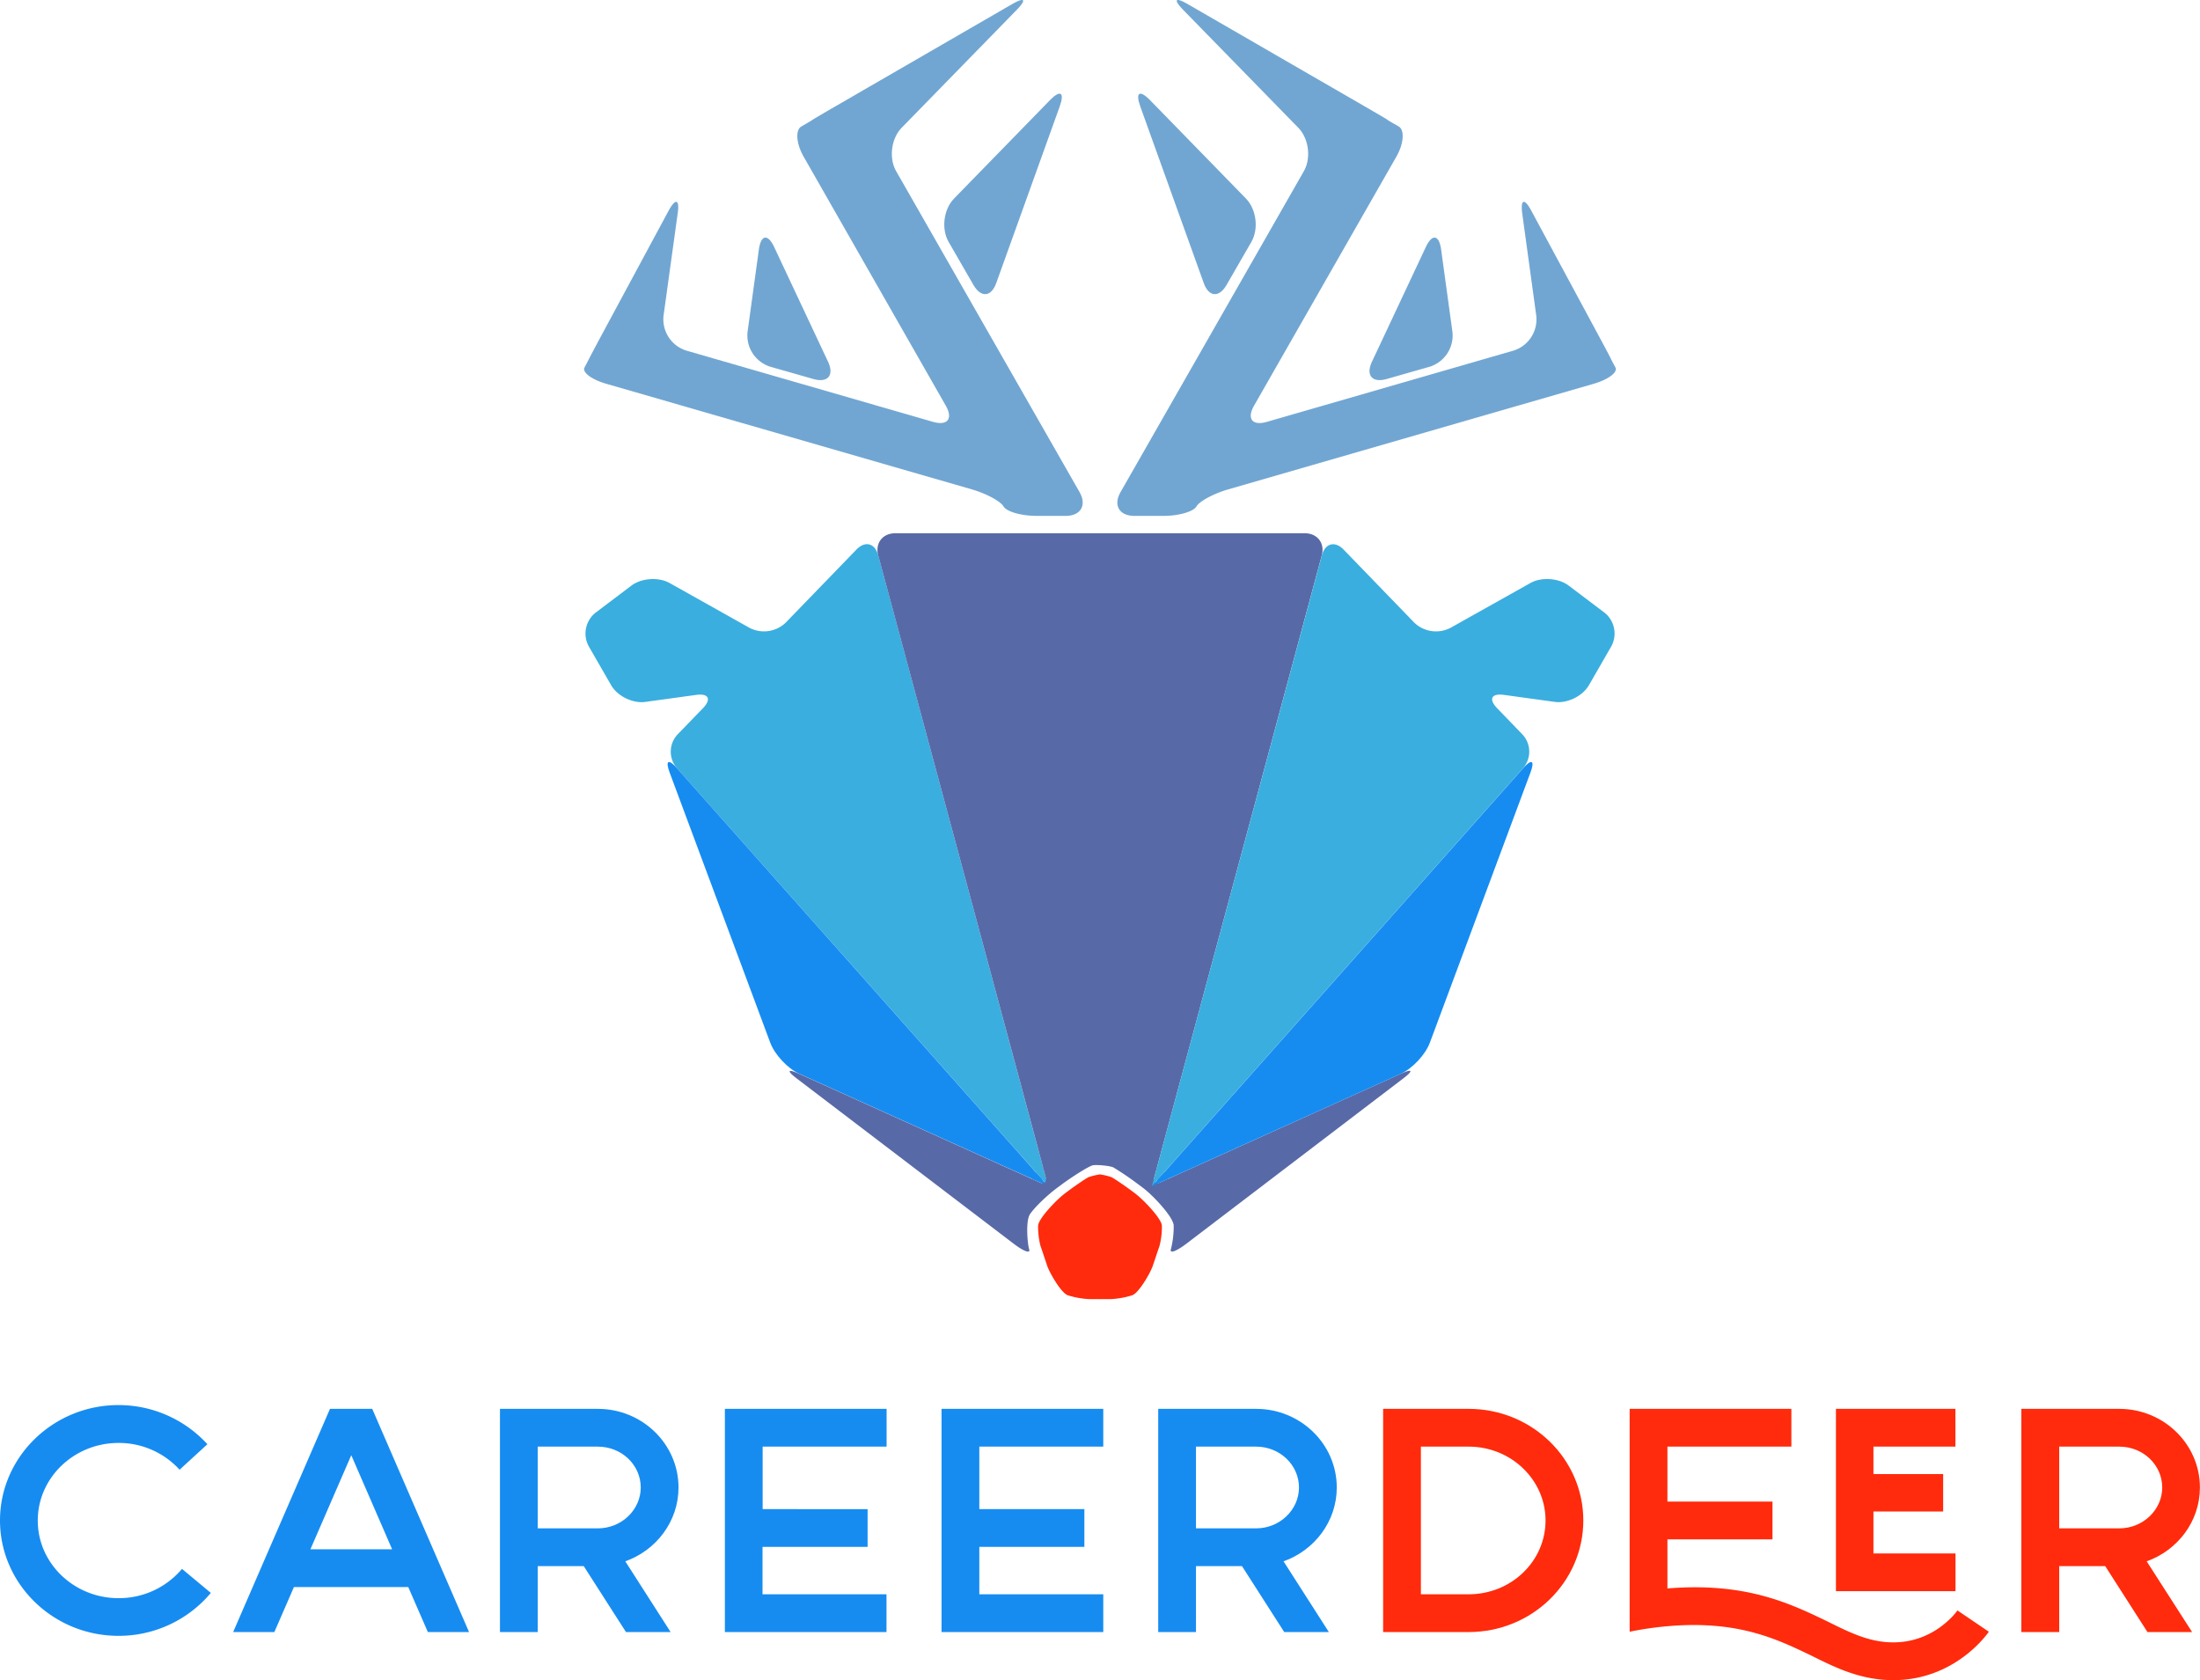 <svg id="Layer_1" data-name="Layer 1" xmlns="http://www.w3.org/2000/svg" viewBox="0 0 961.04 733.91"><defs><style>.cls-1{fill:#3aaedf;}.cls-2{fill:#168cf1;}.cls-3{fill:#ff2b0c;}.cls-4{fill:#71a6d2;}.cls-5{fill:#5869a7;}</style></defs><title>careerdeer-logo</title><polygon class="cls-1" points="455.56 509.66 452.53 512.06 457.85 518.14 455.56 509.66"/><polygon class="cls-2" points="452.26 511.85 457.85 518.14 450.88 515 452.26 511.85"/><path class="cls-3" d="M480.6,513s.06,4.5.06,10v34.48c0,5.5,0,10-.06,10l-4.47,0a36.32,36.32,0,0,1-9.65-1.68c-2.88-.95-7.88-9.6-9-12.81l-3-8.92a33.63,33.63,0,0,1-1-8.58c0-3,7.87-11.33,12-14.42s8.64-6.16,10-6.85A25.21,25.21,0,0,1,480.6,513Z"/><path class="cls-4" d="M452.73,225.34c-6.6,0-13.06-1.86-14.36-4.13s-7.55-5.62-13.89-7.46L264.8,167.63c-6.34-1.83-10.6-5-9.46-7.12s2-3.81,2-3.83,2.49-4.79,5.62-10.6L292,92.17c3.13-5.81,5-5.21,4,1.32l-6.14,44.41a14.32,14.32,0,0,0,9.88,15.22l107.83,31.15c6.34,1.83,8.85-1.36,5.57-7.09L351.08,68.47c-3.27-5.73-3.73-11.69-1-13.24S355,52.35,355,52.3s4.64-2.8,10.36-6.1L442,1.88c5.71-3.3,6.62-2.14,2,2.58L393.91,55.78c-4.61,4.72-5.7,13.28-2.43,19l80.09,140.14c3.27,5.73.55,10.42-6,10.42Z"/><path class="cls-4" d="M462.92,46.51c2.23-6.21.28-7.43-4.32-2.7L416.79,86.7c-4.61,4.73-5.68,13.27-2.38,19l10.82,18.76c3.3,5.72,7.82,5.31,10-.9Z"/><path class="cls-4" d="M338.23,108c-2.8-6-5.83-5.51-6.73,1l-4.94,36a14.29,14.29,0,0,0,9.91,15.18l18.8,5.37c6.35,1.81,9.24-1.59,6.44-7.57Z"/><path class="cls-1" d="M295.66,335.49a11,11,0,0,1,.31-14.66l11.1-11.46c3.83-4,2.5-6.57-3-5.82l-22.2,3.06c-5.45.75-12.16-2.53-14.9-7.3l-9.79-17a11.65,11.65,0,0,1,3-14.69l15.63-11.81c4.39-3.32,11.9-3.83,16.7-1.14l35,19.63A13.72,13.72,0,0,0,343.21,272l30.88-31.9c3.83-4,8.13-2.84,9.56,2.47l71.61,265.88c1.43,5.31-.39,6.29-4,2.18Z"/><path class="cls-2" d="M455.06,515c1.54,1.73-1.31,1.29-6.32-1l-99.65-45c-5-2.26-10.68-8.33-12.6-13.49l-44-118.15c-1.92-5.15-.5-6,3.15-1.89l150,168.88Z"/><path class="cls-5" d="M511.5,545.67a40.13,40.13,0,0,0,1.21-10.27c0-3.63-9-13.22-13.38-16.5l-2-1.49A129.12,129.12,0,0,0,486.46,510c-1.56-.81-7.32-1.29-9-1s-9.31,5.15-13.72,8.43l-2,1.49c-4.42,3.28-9.71,8.4-11.77,11.39s-1.08,13.36-.4,15.38-2.34.95-6.71-2.38L347.92,471c-4.37-3.33-3.85-4.21,1.16-1.95l92.69,41.86,12.6,5.69c1.92.87,3-.34,2.34-2.67L453,500,383.64,242.6c-1.43-5.31,1.9-9.66,7.4-9.66H570c5.5,0,8.83,4.35,7.4,9.66L508.08,500l-3.75,13.9c-.63,2.33.42,3.54,2.34,2.67l12.6-5.69L612,469c5-2.26,5.53-1.39,1.16,1.95l-94.9,72.32C513.84,546.62,510.82,547.7,511.5,545.67Z"/><polygon class="cls-1" points="505.48 509.66 508.51 512.06 503.19 518.14 505.48 509.66"/><polygon class="cls-2" points="508.78 511.85 503.19 518.14 510.16 515 508.78 511.85"/><path class="cls-4" d="M495.52,225.34c-6.6,0-9.32-4.69-6-10.42L569.56,74.79c3.27-5.73,2.18-14.28-2.43-19L517,4.46c-4.61-4.72-3.71-5.88,2-2.58L595.69,46.2c5.71,3.3,10.37,6,10.36,6.1s2.2,1.37,4.92,2.92,2.27,7.51-1,13.24L547.82,177.19c-3.27,5.73-.77,8.92,5.57,7.09l107.83-31.15a14.32,14.32,0,0,0,9.88-15.22L665,93.49c-.9-6.54.92-7.13,4-1.32l29.06,53.91c3.13,5.81,5.66,10.58,5.62,10.6s.86,1.74,2,3.83-3.12,5.29-9.46,7.12L536.55,213.76c-6.34,1.83-12.59,5.19-13.89,7.46s-7.76,4.13-14.36,4.13Z"/><path class="cls-4" d="M498.12,46.51c-2.23-6.21-.28-7.43,4.32-2.7L544.25,86.7c4.61,4.73,5.68,13.27,2.38,19l-10.82,18.76c-3.3,5.72-7.82,5.31-10-.9Z"/><path class="cls-4" d="M622.81,108c2.8-6,5.83-5.51,6.73,1l4.94,36a14.29,14.29,0,0,1-9.91,15.18l-18.8,5.37c-6.35,1.81-9.24-1.59-6.44-7.57Z"/><path class="cls-1" d="M665.38,335.49a11,11,0,0,0-.31-14.66L654,309.36c-3.83-4-2.5-6.57,3-5.82l22.2,3.06c5.45.75,12.16-2.53,14.9-7.3l9.79-17a11.65,11.65,0,0,0-3-14.69l-15.63-11.81c-4.39-3.32-11.9-3.83-16.7-1.14l-35,19.63A13.72,13.72,0,0,1,617.83,272L587,240.13c-3.83-4-8.13-2.84-9.56,2.47L505.79,508.49c-1.43,5.31.39,6.29,4,2.18Z"/><path class="cls-2" d="M506,515c-1.54,1.73,1.31,1.29,6.32-1L612,469c5-2.26,10.68-8.33,12.6-13.49l44-118.15c1.92-5.15.5-6-3.15-1.89l-150,168.88Z"/><path class="cls-3" d="M480.44,513s-.06,4.5-.06,10v34.48c0,5.5,0,10,.06,10l4.47,0a36.32,36.32,0,0,0,9.65-1.68c2.88-.95,7.88-9.6,9-12.81l3-8.92a33.63,33.63,0,0,0,1-8.58c0-3-7.87-11.33-12-14.42s-8.64-6.16-10-6.85A25.21,25.21,0,0,0,480.44,513Z"/><path class="cls-2" d="M0,664.16c0-27.75,23.25-50.4,51.75-50.4a52.54,52.54,0,0,1,38.85,17.1L78.45,642a35.86,35.86,0,0,0-26.7-11.7c-19.35,0-35.25,15.15-35.25,33.9s15.9,33.9,35.25,33.9A36,36,0,0,0,79.5,685.31l12.6,10.5a52.42,52.42,0,0,1-40.35,18.75C23.25,714.56,0,691.91,0,664.16Z"/><path class="cls-2" d="M204.9,712.91h-18l-8.55-19.65H128.4l-8.55,19.65h-18l42.3-97.5H162.6Zm-33.6-36.15-17.85-41.1-17.85,41.1Z"/><path class="cls-2" d="M292.95,712.91h-19.5L255,684.11H234.9v28.8H218.4v-97.5h42.75c19.5,0,35.25,15.45,35.25,34.35,0,14.85-9.75,27.45-23.25,32.25Zm-31.8-45.3c10.35,0,18.75-8.1,18.75-17.85,0-9.9-8.4-17.85-18.75-17.85H234.9v35.7Z"/><path class="cls-2" d="M333.15,631.91v27.3H379v16.5h-45.9v20.7h54.15v16.5H316.65v-97.5h70.65v16.5Z"/><path class="cls-2" d="M427.8,631.91v27.3h45.9v16.5H427.8v20.7h54.15v16.5H411.3v-97.5h70.65v16.5Z"/><path class="cls-2" d="M580.49,712.91H561l-18.45-28.8h-20.1v28.8h-16.5v-97.5H548.7c19.5,0,35.25,15.45,35.25,34.35,0,14.85-9.75,27.45-23.25,32.25Zm-31.8-45.3c10.35,0,18.75-8.1,18.75-17.85,0-9.9-8.4-17.85-18.75-17.85H522.45v35.7Z"/><path class="cls-3" d="M604.2,712.91v-97.5h37.35c27.75,0,50.1,21.9,50.1,48.75s-22.35,48.75-50.1,48.75Zm37.35-16.5c18.6,0,33.6-14.4,33.6-32.25,0-17.7-15-32.25-33.6-32.25H620.7v64.5Z"/><path class="cls-3" d="M868.79,712.76c-.6.9-14.7,21.15-41.7,21.15-13.95,0-24.6-5.1-35.7-10.65-15.3-7.35-32.25-15.6-63-12.9a146.26,146.26,0,0,0-16.5,2.4V615.41h70.65v16.5H728.39v24h45.9v16.5h-45.9v21.45c34.5-2.85,54,6.75,70.2,14.55,10.2,5.1,18.45,9,28.5,9,18,0,27.6-13.35,28-13.95Zm-14.55-17.7H802V615.41h52.2v16.5H818.39v12h30.45v16.35H818.39v18.3h35.85Z"/><path class="cls-3" d="M957.59,712.91h-19.5l-18.45-28.8h-20.1v28.8H883v-97.5h42.75c19.5,0,35.25,15.45,35.25,34.35,0,14.85-9.75,27.45-23.25,32.25Zm-31.8-45.3c10.35,0,18.75-8.1,18.75-17.85,0-9.9-8.4-17.85-18.75-17.85H899.54v35.7Z"/></svg>